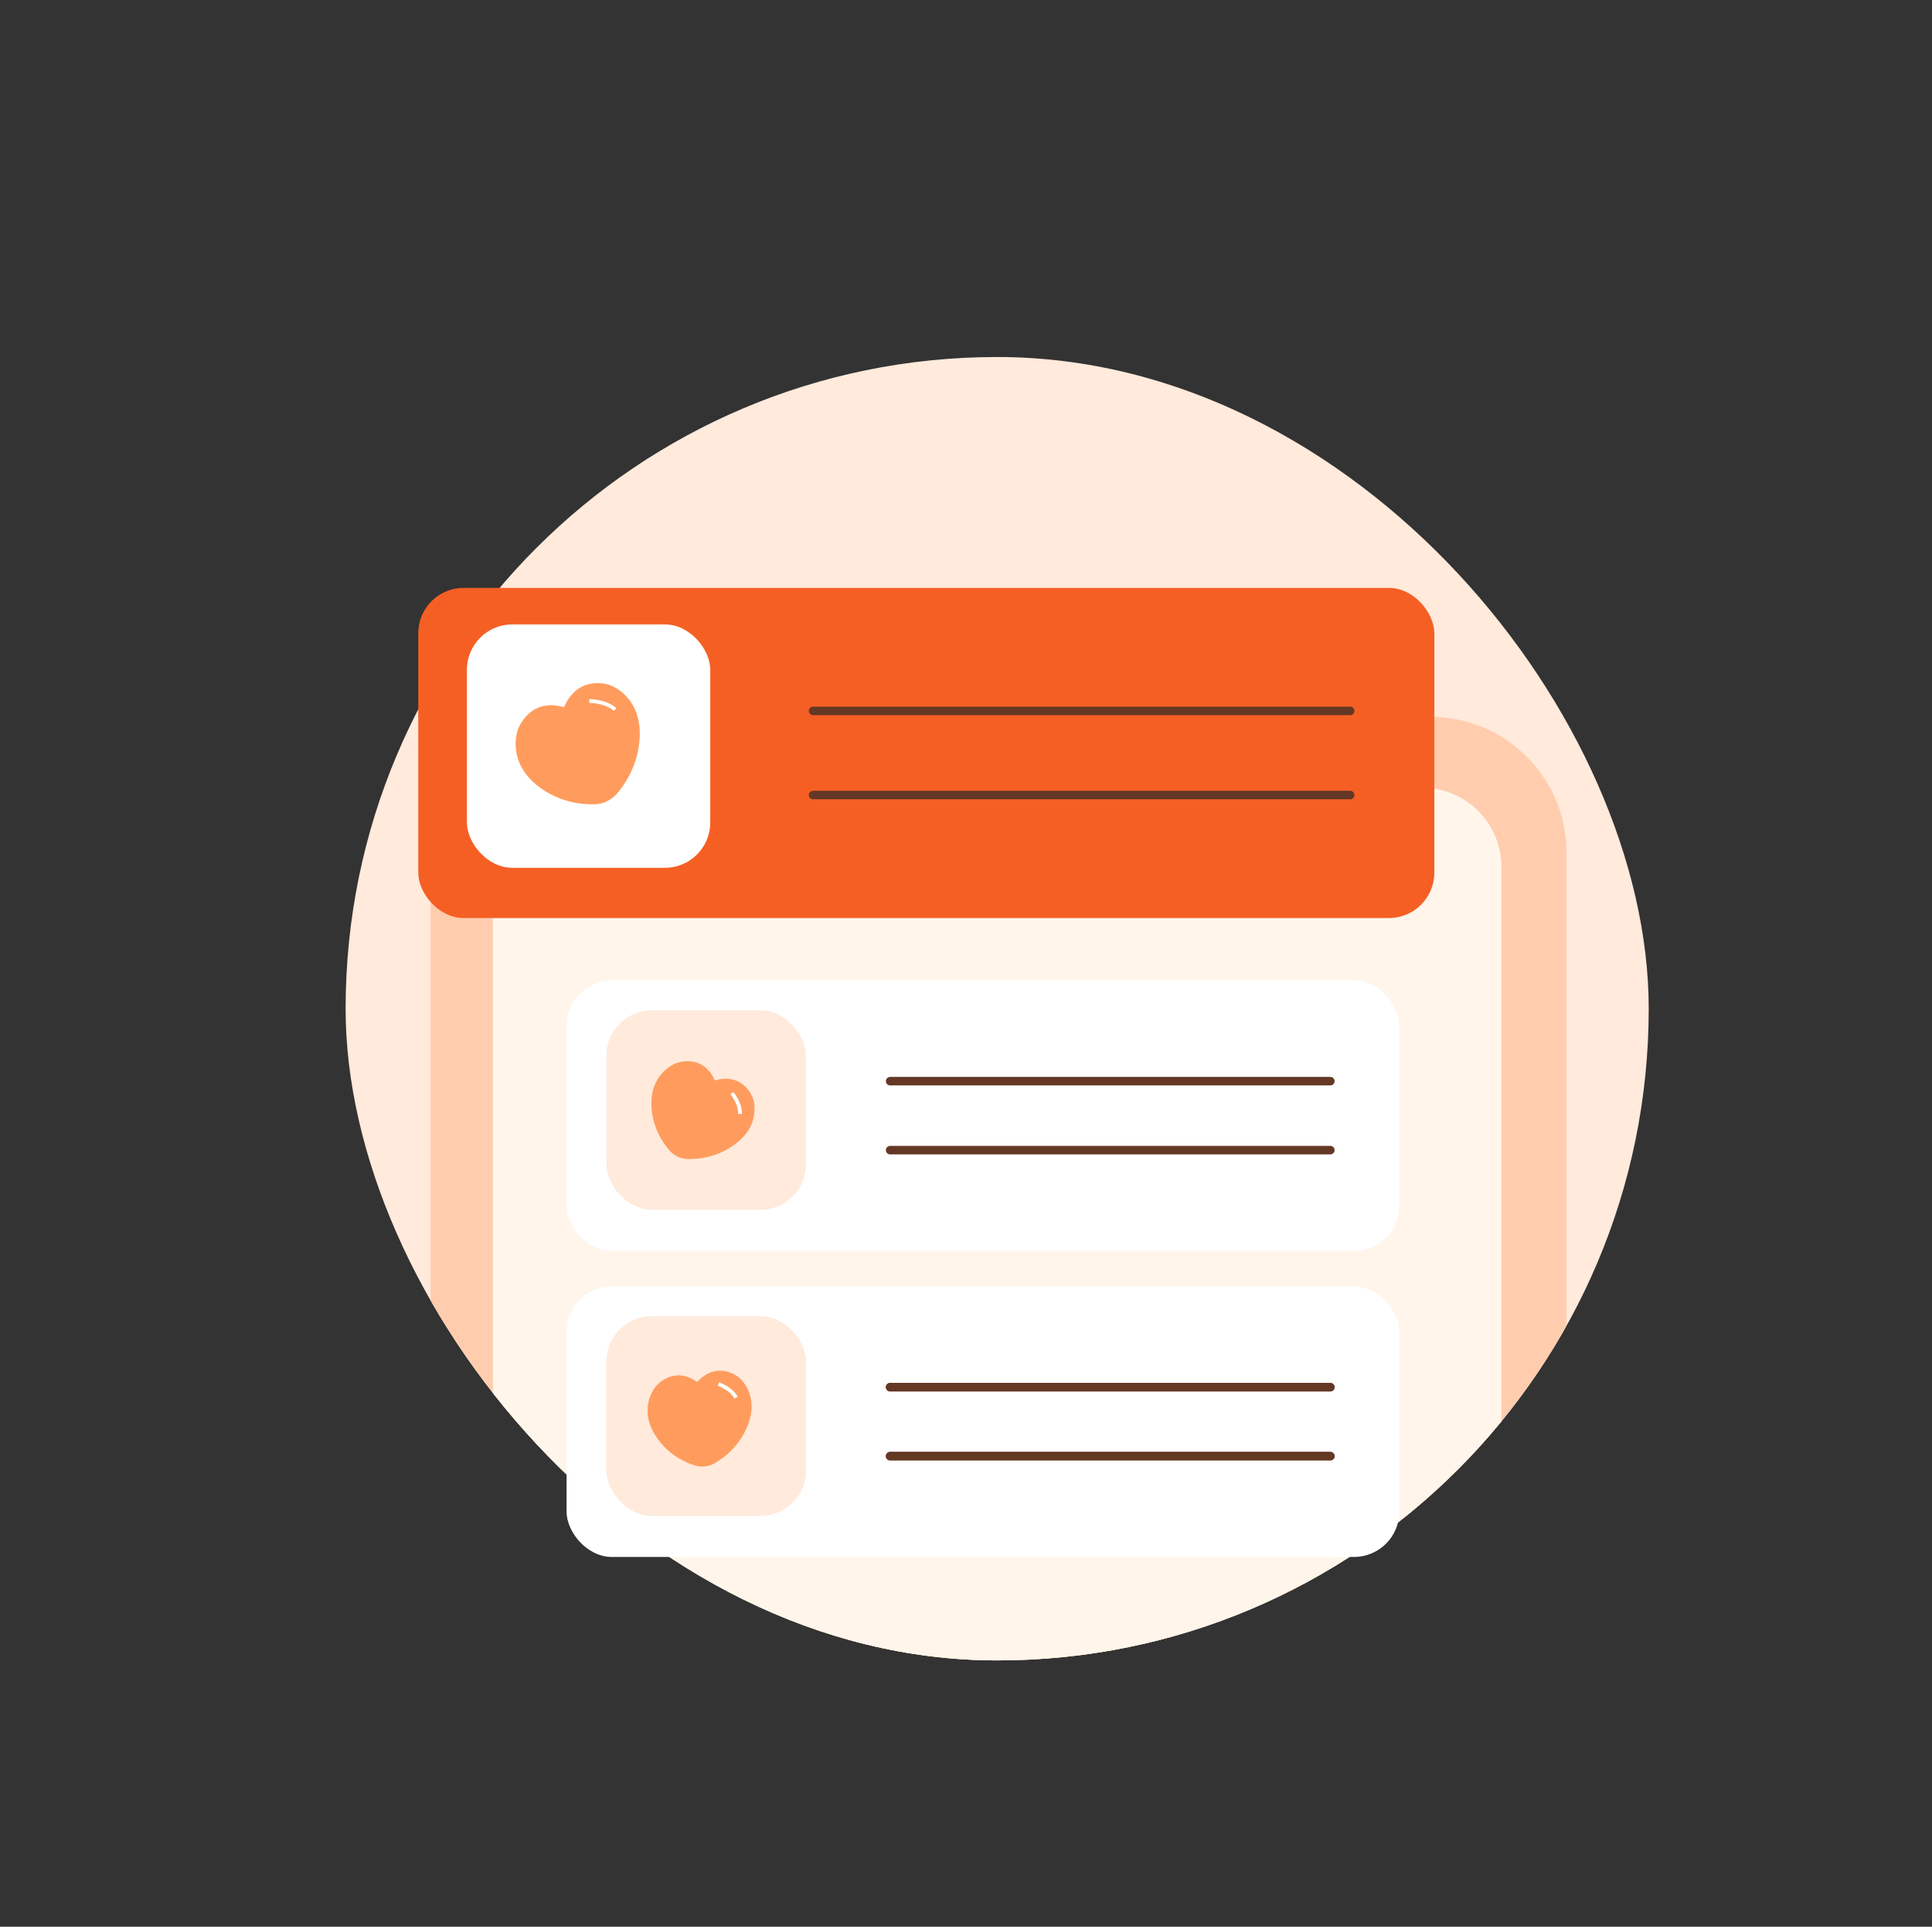 <svg width="341" height="340" viewBox="0 0 341 340" fill="none" xmlns="http://www.w3.org/2000/svg">
<rect x="0" y="0" width="341" height="340" fill="#333333" stroke="none"/>
<g clip-path="url(#clip0_746_4132)">
<rect x="61" y="63" width="230" height="230" rx="115" fill="#FFEADC"/>
<path d="M76 302.638V150.5C76 137.245 86.745 126.5 100 126.5H252.5C265.755 126.5 276.5 137.245 276.5 150.5V285.375C276.5 297.874 266.906 308.281 254.448 309.296L126.083 319.749C124.036 319.916 122.019 320.344 120.081 321.025L107.95 325.284C92.342 330.763 76 319.18 76 302.638Z" fill="#FFCDAE"/>
<path d="M87 304.298V153C87 145.268 93.268 139 101 139H251C258.732 139 265 145.268 265 153V285.538C265 292.833 259.399 298.905 252.128 299.493L130.512 309.32C129.326 309.416 128.157 309.662 127.034 310.054L105.606 317.518C96.507 320.688 87 313.933 87 304.298Z" fill="#FFF5EB"/>
</g>
<rect x="100" y="227" width="146.98" height="47.745" rx="8" fill="white"/>
<rect x="107.04" y="232.28" width="35.2" height="35.2" rx="8" fill="#FFEADC"/>
<path fill-rule="evenodd" clip-rule="evenodd" d="M127.739 241.057C127.739 241.057 123.236 239.334 121.083 244.251C116.026 242.796 114.428 247.444 114.428 247.444C114.428 247.444 112.628 252.024 117.335 255.673C120.297 257.972 123.519 258.34 125.499 258.297C126.753 258.269 127.936 257.7 128.762 256.73C130.064 255.198 131.852 252.427 132.033 248.621C132.318 242.574 127.739 241.057 127.739 241.057Z" fill="#F55F24"/>
<path d="M124.742 243.362C125.571 243.362 127.48 243.611 128.475 244.607" stroke="white" stroke-width="0.66"/>
<path d="M157.107 244.787H234.809" stroke="#653825" stroke-width="1.5" stroke-linecap="round"/>
<path d="M157.107 256.958H234.809" stroke="#653825" stroke-width="1.5" stroke-linecap="round"/>
<rect x="107.04" y="232.28" width="35.2" height="35.2" rx="8" fill="#FFEADC"/>
<path fill-rule="evenodd" clip-rule="evenodd" d="M130.383 243.045C130.383 243.045 126.699 239.936 123.047 243.869C118.751 240.83 115.711 244.692 115.711 244.692C115.711 244.692 112.503 248.423 115.746 253.42C117.786 256.565 120.707 257.974 122.59 258.586C123.784 258.973 125.088 258.825 126.188 258.181C127.921 257.163 130.522 255.136 131.946 251.601C134.207 245.986 130.383 243.045 130.383 243.045Z" fill="#FF9C5D"/>
<path d="M126.794 244.235C127.578 244.508 129.298 245.372 129.91 246.64" stroke="white" stroke-width="0.66"/>
<path d="M157.107 244.787H234.809" stroke="#653825" stroke-width="1.5" stroke-linecap="round"/>
<path d="M157.107 256.958H234.809" stroke="#653825" stroke-width="1.5" stroke-linecap="round"/>
<rect x="100" y="173" width="146.98" height="47.745" rx="8" fill="white"/>
<rect x="107.04" y="178.28" width="35.2" height="35.2" rx="8" fill="#FFEADC"/>
<path fill-rule="evenodd" clip-rule="evenodd" d="M132.869 193.742C132.869 193.742 131.322 189.176 126.163 190.656C124.055 185.834 119.457 187.569 119.457 187.569C119.457 187.569 114.782 189.106 114.976 195.059C115.097 198.806 116.869 201.522 118.166 203.019C118.987 203.967 120.18 204.515 121.455 204.531C123.464 204.556 126.739 204.165 129.785 201.875C134.623 198.236 132.869 193.742 132.869 193.742Z" fill="#FF9C5D"/>
<path d="M129.181 192.906C129.711 193.544 130.737 195.172 130.606 196.574" stroke="white" stroke-width="0.66"/>
<path d="M157.107 190.787H234.809" stroke="#653825" stroke-width="1.5" stroke-linecap="round"/>
<path d="M157.107 202.958H234.809" stroke="#653825" stroke-width="1.5" stroke-linecap="round"/>
<rect x="73.823" y="103.745" width="179.334" height="58.255" rx="8" fill="#F55F24"/>
<rect x="82.413" y="110.187" width="42.949" height="42.949" rx="8" fill="white"/>
<path fill-rule="evenodd" clip-rule="evenodd" d="M107.667 120.896C107.667 120.896 102.173 118.794 99.547 124.793C93.376 123.018 91.426 128.689 91.426 128.689C91.426 128.689 89.23 134.277 94.974 138.73C98.588 141.534 102.518 141.983 104.934 141.931C106.465 141.897 107.908 141.203 108.916 140.019C110.504 138.15 112.686 134.769 112.906 130.125C113.254 122.747 107.667 120.896 107.667 120.896Z" fill="#FF9C5D"/>
<path d="M104.01 123.708C105.023 123.708 107.351 124.012 108.566 125.227" stroke="white" stroke-width="0.66"/>
<path d="M143.5 125.448H238.308" stroke="#653825" stroke-width="1.5" stroke-linecap="round"/>
<path d="M143.5 140.297H238.308" stroke="#653825" stroke-width="1.5" stroke-linecap="round"/>
<defs>
<clipPath id="clip0_746_4132">
<rect x="61" y="63" width="230" height="230" rx="115" fill="white"/>
</clipPath>
</defs>
</svg>
